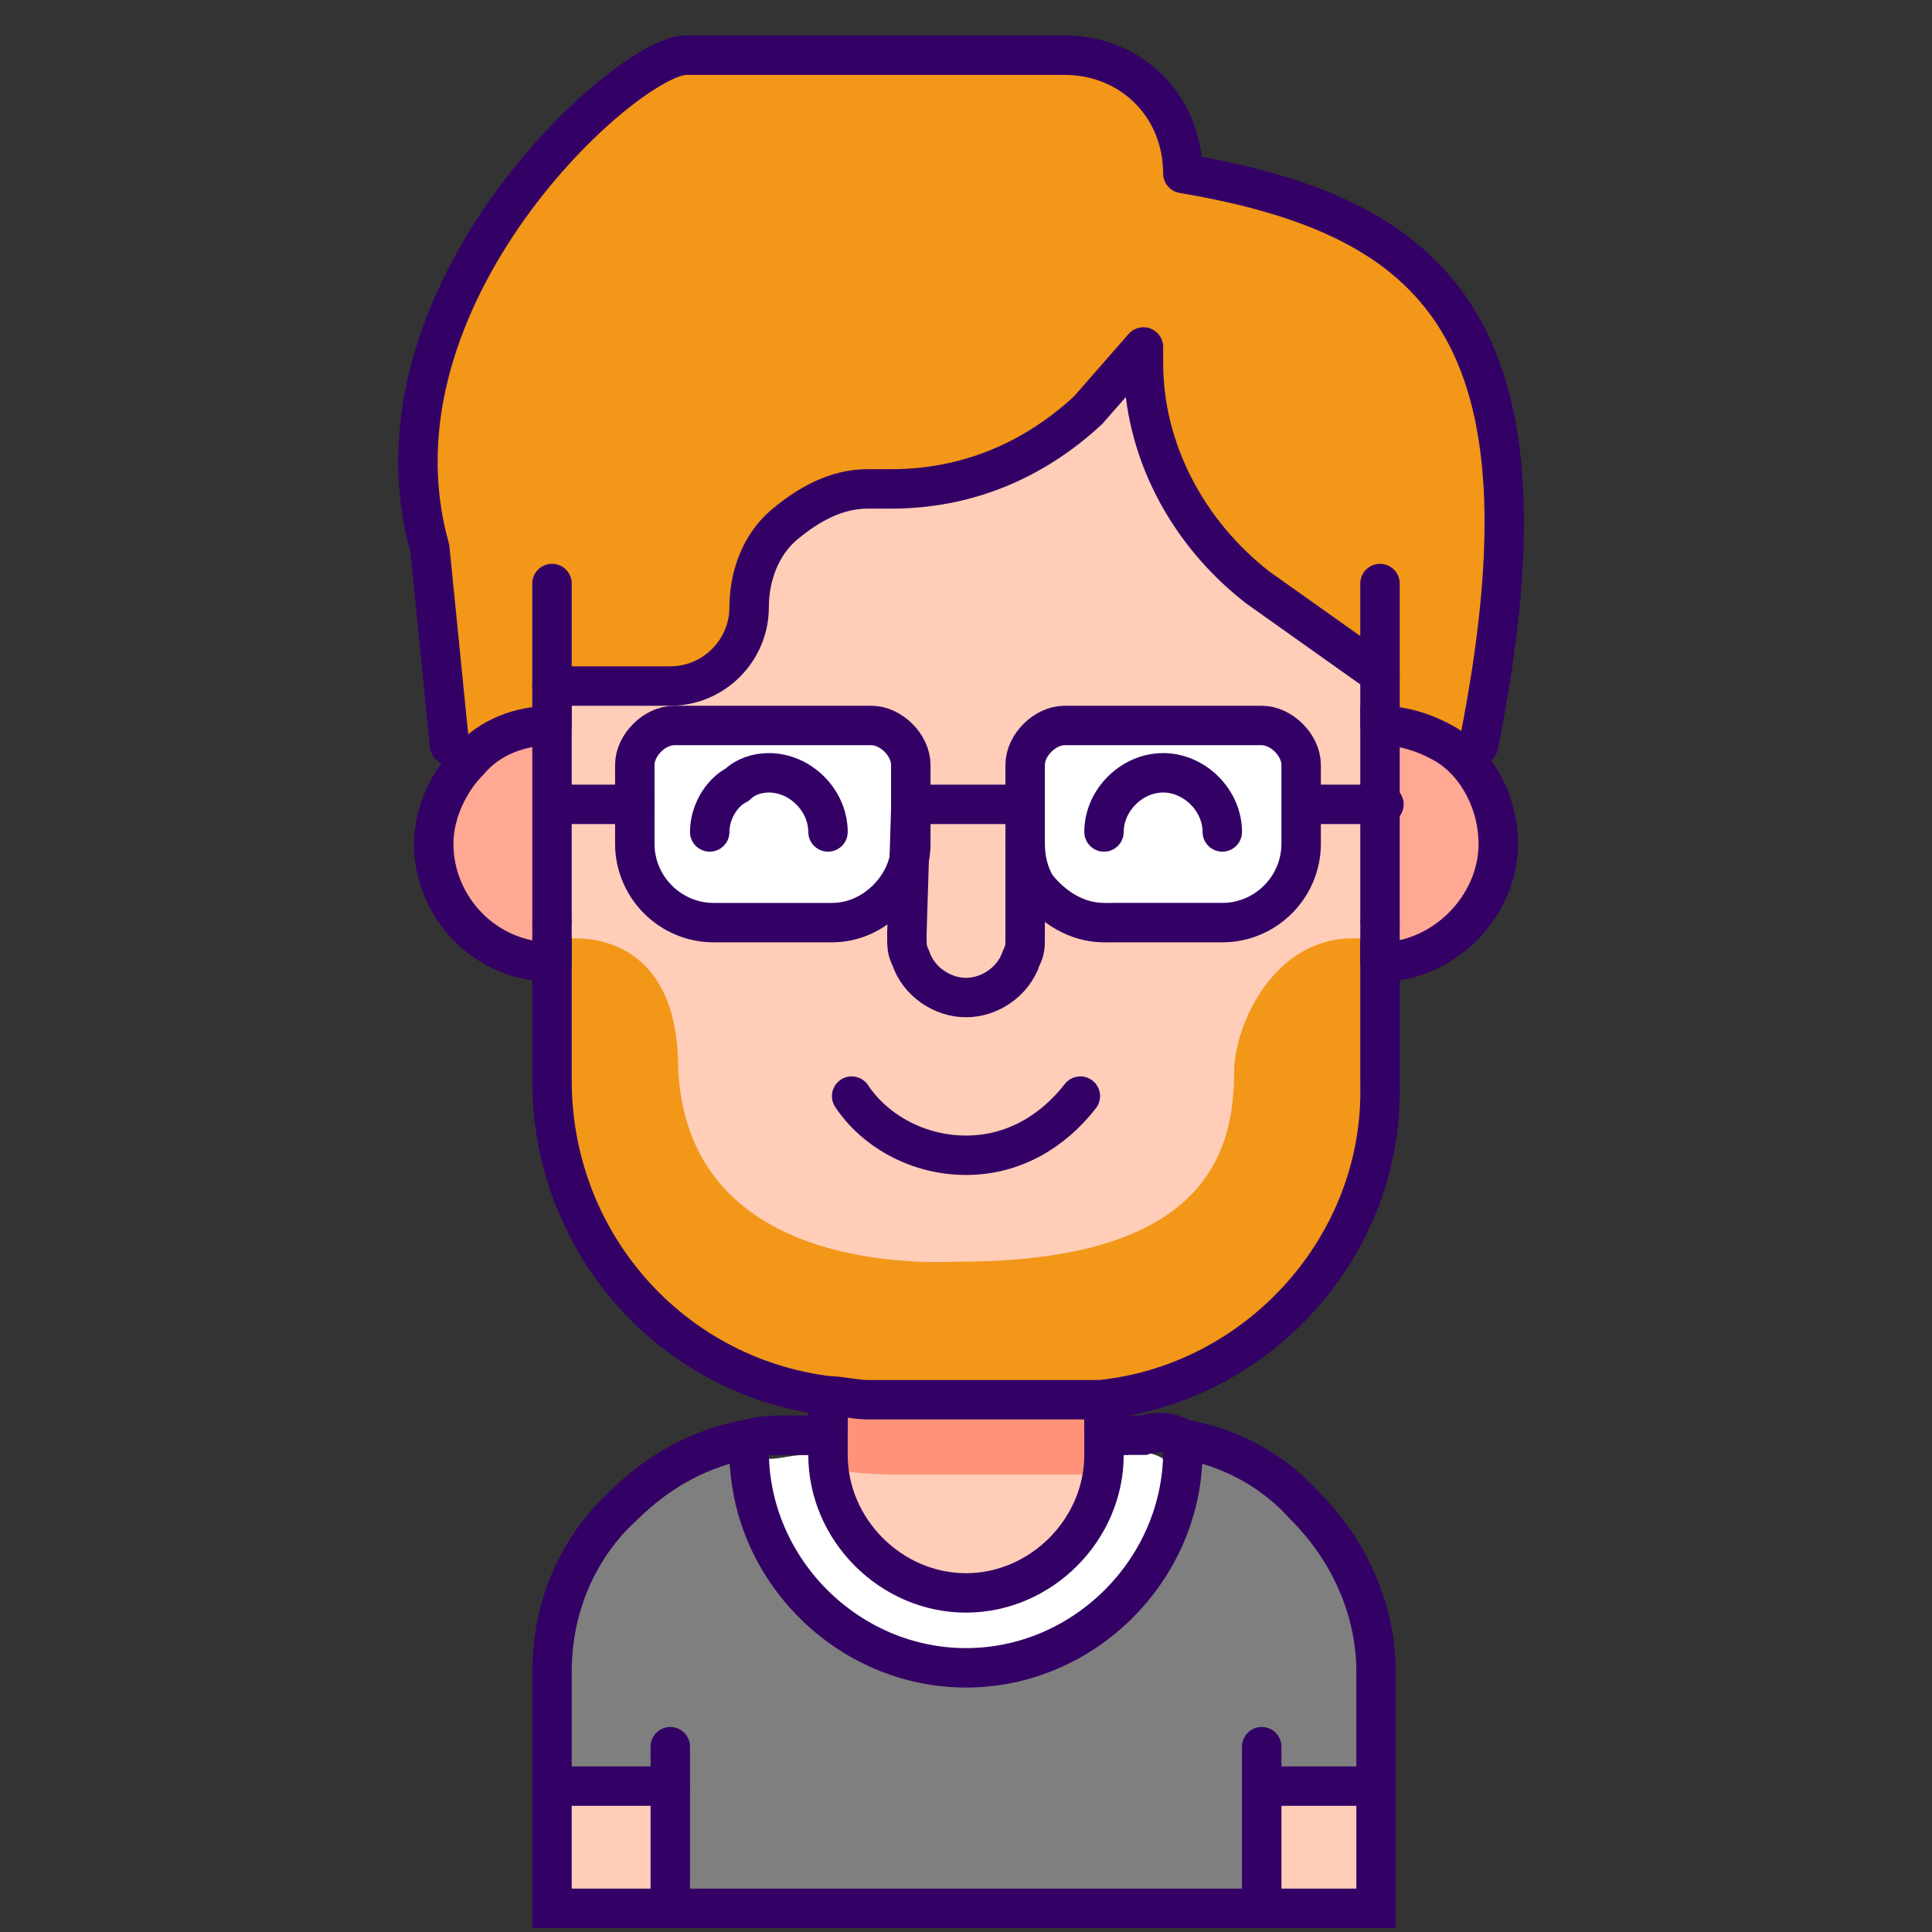 <?xml version="1.0" encoding="utf-8"?>
<!-- Generator: Adobe Illustrator 24.0.0, SVG Export Plug-In . SVG Version: 6.00 Build 0)  -->
<svg version="1.1" id="Layer_1" xmlns="http://www.w3.org/2000/svg" xmlns:xlink="http://www.w3.org/1999/xlink" x="0px" y="0px"
	 viewBox="0 0 49 49" style="enable-background:new 0 0 49 49;" xml:space="preserve">
<rect x="0" y="0" width="49" height="49" fill="#333333" stroke="none"/>
<style type="text/css">
	.st0{fill:#FFFFFF;}
	.st1{fill:#F29718;}
	.st2{fill:#FFA894;}
	.st3{fill:#FFCDB8;}
	.st4{fill:#7F7F7F;}
	.st5{fill:#FF9379;}
	.st6{fill:none;stroke:#330066;stroke-linecap:round;stroke-linejoin:round;stroke-miterlimit:10;}
	.st7{fill:none;stroke:#330066;stroke-linejoin:round;stroke-miterlimit:10;}
	.st8{fill:none;stroke:#330066;stroke-miterlimit:10;}
</style>
<path class="st0" d="M29.5,37c0,0.1,0,0.2,0,0.3c0,2.5-2.2,4.6-5,4.6s-5-2.1-5-4.6c0-0.1,0-0.2,0-0.3c0.3,0,0.6-0.1,0.9-0.1h0.9v0.4
	c0,0.8,0.4,1.6,1,2.1s1.3,0.8,2.2,0.8s1.7-0.3,2.3-0.9c0.6-0.5,0.9-1.2,0.9-2v-0.4h0.9C28.8,36.8,29.2,36.8,29.5,37z"/>
<g>
	<path class="st1" d="M14,17.4v1c-0.8,0-1.6,0.3-2.1,0.9l-0.4-0.4l-0.5-5C9.1,7.4,15.9,1.3,17.4,1.3H27c1.7,0,3,1.3,3,3
		c6.5,1.1,9.6,4,7.5,14.5h-0.9c-0.5-0.3-1.1-0.5-1.7-0.5v-1.2l-3.1-2.2c-1.8-1.3-2.9-3.4-2.9-5.7V8.8c-1.5,1.5-3.1,3.5-6.4,3.5h-0.6
		c-1.7,0-3,1.3-3,3c0,1.1-0.9,2-2,2H14L14,17.4z"/>
	<path class="st2" d="M38,21.4c0,1.6-1.4,3-3,3c0-3.5,0-2.5,0-6C36.7,18.4,38,19.8,38,21.4z"/>
	<rect x="32" y="45.3" class="st3" width="3" height="3"/>
	<path class="st4" d="M17,45.3h-3v-3c0-3,2.2-5.4,5-5.9l0.1,0.4c0,3,2.5,5.5,5.5,5.5s5.5-2.5,5.5-5.5l0.1-0.4
		c2.8,0.5,4.9,2.9,4.9,5.9v3h-3v3H17V45.3L17,45.3z"/>
	<path class="st3" d="M28,36.8c0,1.9-1.6,3.5-3.5,3.5S21,38.8,21,36.8c0-0.1,0-1.6,0-1.6h7C28,35.3,28,36.5,28,36.8z"/>
	<path class="st5" d="M28,35.3c0,0-6.2,0-7-0.1c0,0.1,0,1.5,0,1.6c0,0.2,0,0.3,0,0.5c0.4,0,0.9,0.1,1.8,0.1h4.1c0.3,0,0.6,0,0.9,0
		c0-0.2,0-0.5,0-0.5L28,35.3z"/>
	<path class="st3" d="M31.8,15C30,13.7,29,11.5,29,9.2V8.8c-1.5,1.5-3.1,3.5-6.4,3.5H22c-1.7,0-3,1.3-3,3c0,1.1-0.9,2-2,2h-3
		c0,3.5,0,2.5,0,6c0,1.3,0,0.5,0,4c0,4.1,3,7.5,7,8c0.7,0.1,1.1,0.1,6,0.1c4.5,0,8-3.7,8-8c0-3.6,0-2.7,0-4.1c0-2.6,0-3.7,0-6.2
		L31.8,15z"/>
	<rect x="14" y="45.3" class="st3" width="3" height="3"/>
	<path class="st2" d="M14,24.4c-2.7,0-4-3.2-2.1-5.1c0.5-0.5,1.3-0.9,2.1-0.9C14,21.9,14,20.9,14,24.4z"/>
</g>
<path class="st1" d="M21,35.3c0.7,0.1,1.1,0.1,6,0.1c4.5,0,8-3.7,8-8c0-3.1,0-2.9,0-3.6h-0.7c-2,0-3,2.2-3,3.4c0,2.1-0.8,4.8-7,4.8
	c-2.5,0.1-6.9-0.5-7.1-4.9c0-3.1-2-3.3-2.6-3.3H14c0,0.7,0,0.6,0,3.5C14,31.5,17,34.8,21,35.3z"/>
<g>
	<path class="st0" d="M32.1,18.4h-2.5h-2.5c-0.5,0-1,0.5-1,1c0,1.7-0.1,2.4,0.3,3.1c0.4,0.5,1,0.9,1.7,0.9h1.5h1.5c1.1,0,2-0.9,2-2
		c0-0.7,0-1.3,0-2C33.1,18.9,32.6,18.4,32.1,18.4z"/>
	<path class="st0" d="M22.1,18.4h-2.5h-2.5c-0.5,0-1,0.5-1,1c0,0.7,0,1.3,0,2c0,1.1,0.9,2,2,2h1.5h1.5c1.1,0,2-0.9,2-2
		c0-0.7,0-1.3,0-2C23.1,18.9,22.6,18.4,22.1,18.4z"/>
	<path class="st6" d="M19.6,23.4h-1.5c-1.1,0-2-0.9-2-2v-1v-1c0-0.5,0.5-1,1-1h2.5h2.5c0.5,0,1,0.5,1,1v1v1c0,0.5-0.2,1-0.6,1.4
		s-0.9,0.6-1.4,0.6H19.6z"/>
	<line class="st6" x1="14.1" y1="20.4" x2="16.1" y2="20.4"/>
	<line class="st6" x1="33.1" y1="20.4" x2="35.1" y2="20.4"/>
	<line class="st7" x1="23.1" y1="20.4" x2="26.1" y2="20.4"/>
</g>
<path class="st6" d="M26.3,22.5c-0.2-0.3-0.3-0.7-0.3-1.1v-1v-1c0-0.5,0.5-1,1-1h2.5H32c0.5,0,1,0.5,1,1v1v1c0,1.1-0.9,2-2,2h-1.5
	H28C27.3,23.4,26.7,23,26.3,22.5z"/>
<g>
	<polyline class="st6" points="14,18.4 14,17.4 14,14.8 	"/>
	<path class="st6" d="M14,24.4c0-0.2,0-0.3,0-0.5"/>
	<path class="st6" d="M35,23.9c0,0.2,0,0.3,0,0.5"/>
	<polyline class="st6" points="35,14.8 35,17.1 35,18.4 	"/>
	<line class="st8" x1="21" y1="36.3" x2="21" y2="35.3"/>
	<line class="st8" x1="28" y1="36.3" x2="28" y2="35.3"/>
	<path class="st8" d="M35,23.4v-5c0.6,0,1.2,0.2,1.7,0.5c0.8,0.5,1.3,1.5,1.3,2.5c0,1.6-1.4,3-3,3"/>
	<path class="st8" d="M14,23.4v-5c-0.8,0-1.6,0.3-2.1,0.9c-0.5,0.5-0.9,1.3-0.9,2.1c0,1.6,1.3,3,3,3"/>
	<polyline class="st6" points="17,44.3 17,45.3 17,48.3 	"/>
	<polyline class="st6" points="32,44.3 32,45.3 32,48.3 	"/>
	<path class="st6" d="M23.1,20.5L23,23.7c0,0.3,0,0.4,0.1,0.6c0.2,0.6,0.8,1,1.4,1s1.2-0.4,1.4-1c0.1-0.2,0.1-0.3,0.1-0.5v-2.5"/>
	<path class="st6" d="M18,21.1c0-0.5,0.3-1,0.7-1.2c0.2-0.2,0.5-0.3,0.8-0.3c0.8,0,1.5,0.7,1.5,1.5"/>
	<path class="st6" d="M28,21.1c0-0.8,0.7-1.5,1.5-1.5s1.5,0.7,1.5,1.5"/>
	<path class="st6" d="M11.4,18.9l-0.5-5c-1.8-6.4,5-12.5,6.5-12.5H27c1.7,0,3,1.3,3,3c6.5,1.1,9.6,4,7.5,14.5"/>
	<path class="st6" d="M14,17.4h3c1.1,0,2-0.9,2-2c0-0.8,0.3-1.6,0.9-2.1s1.3-0.9,2.1-0.9h0.6c1.9,0,3.6-0.7,5-2L29,8.8v0.4
		c0,2.2,1.1,4.3,2.9,5.7l3.1,2.2"/>
	<line class="st6" x1="14" y1="45.3" x2="17" y2="45.3"/>
	<line class="st7" x1="32" y1="45.3" x2="35" y2="45.3"/>
	<path class="st6" d="M14,23.4v0.5v0.5v3c0,4.1,3,7.5,7,8c0.3,0,0.7,0.1,1,0.1h5c0.3,0,0.6,0,0.9,0c4-0.4,7.2-3.9,7.1-8v-3v-0.6
		v-0.5"/>
	<path class="st6" d="M30,36.8c0,3-2.5,5.5-5.5,5.5S19,39.8,19,36.8"/>
	<path class="st8" d="M30,36.5c1.2,0.2,2.3,0.8,3.1,1.7c1.1,1.1,1.8,2.6,1.8,4.2v3v3h-3H17h-3v-3v-3c0-1.7,0.7-3.2,1.8-4.2
		c0.9-0.9,2-1.5,3.2-1.7c0.3-0.1,0.7-0.1,1-0.1h1v0.5c0,1.9,1.6,3.5,3.5,3.5s3.5-1.6,3.5-3.5v-0.5h1C29.3,36.3,29.7,36.3,30,36.5z"
		/>
	<path class="st6" d="M21.6,27.8c0.6,0.9,1.7,1.5,2.9,1.5s2.2-0.6,2.9-1.5"/>
</g>
</svg>
